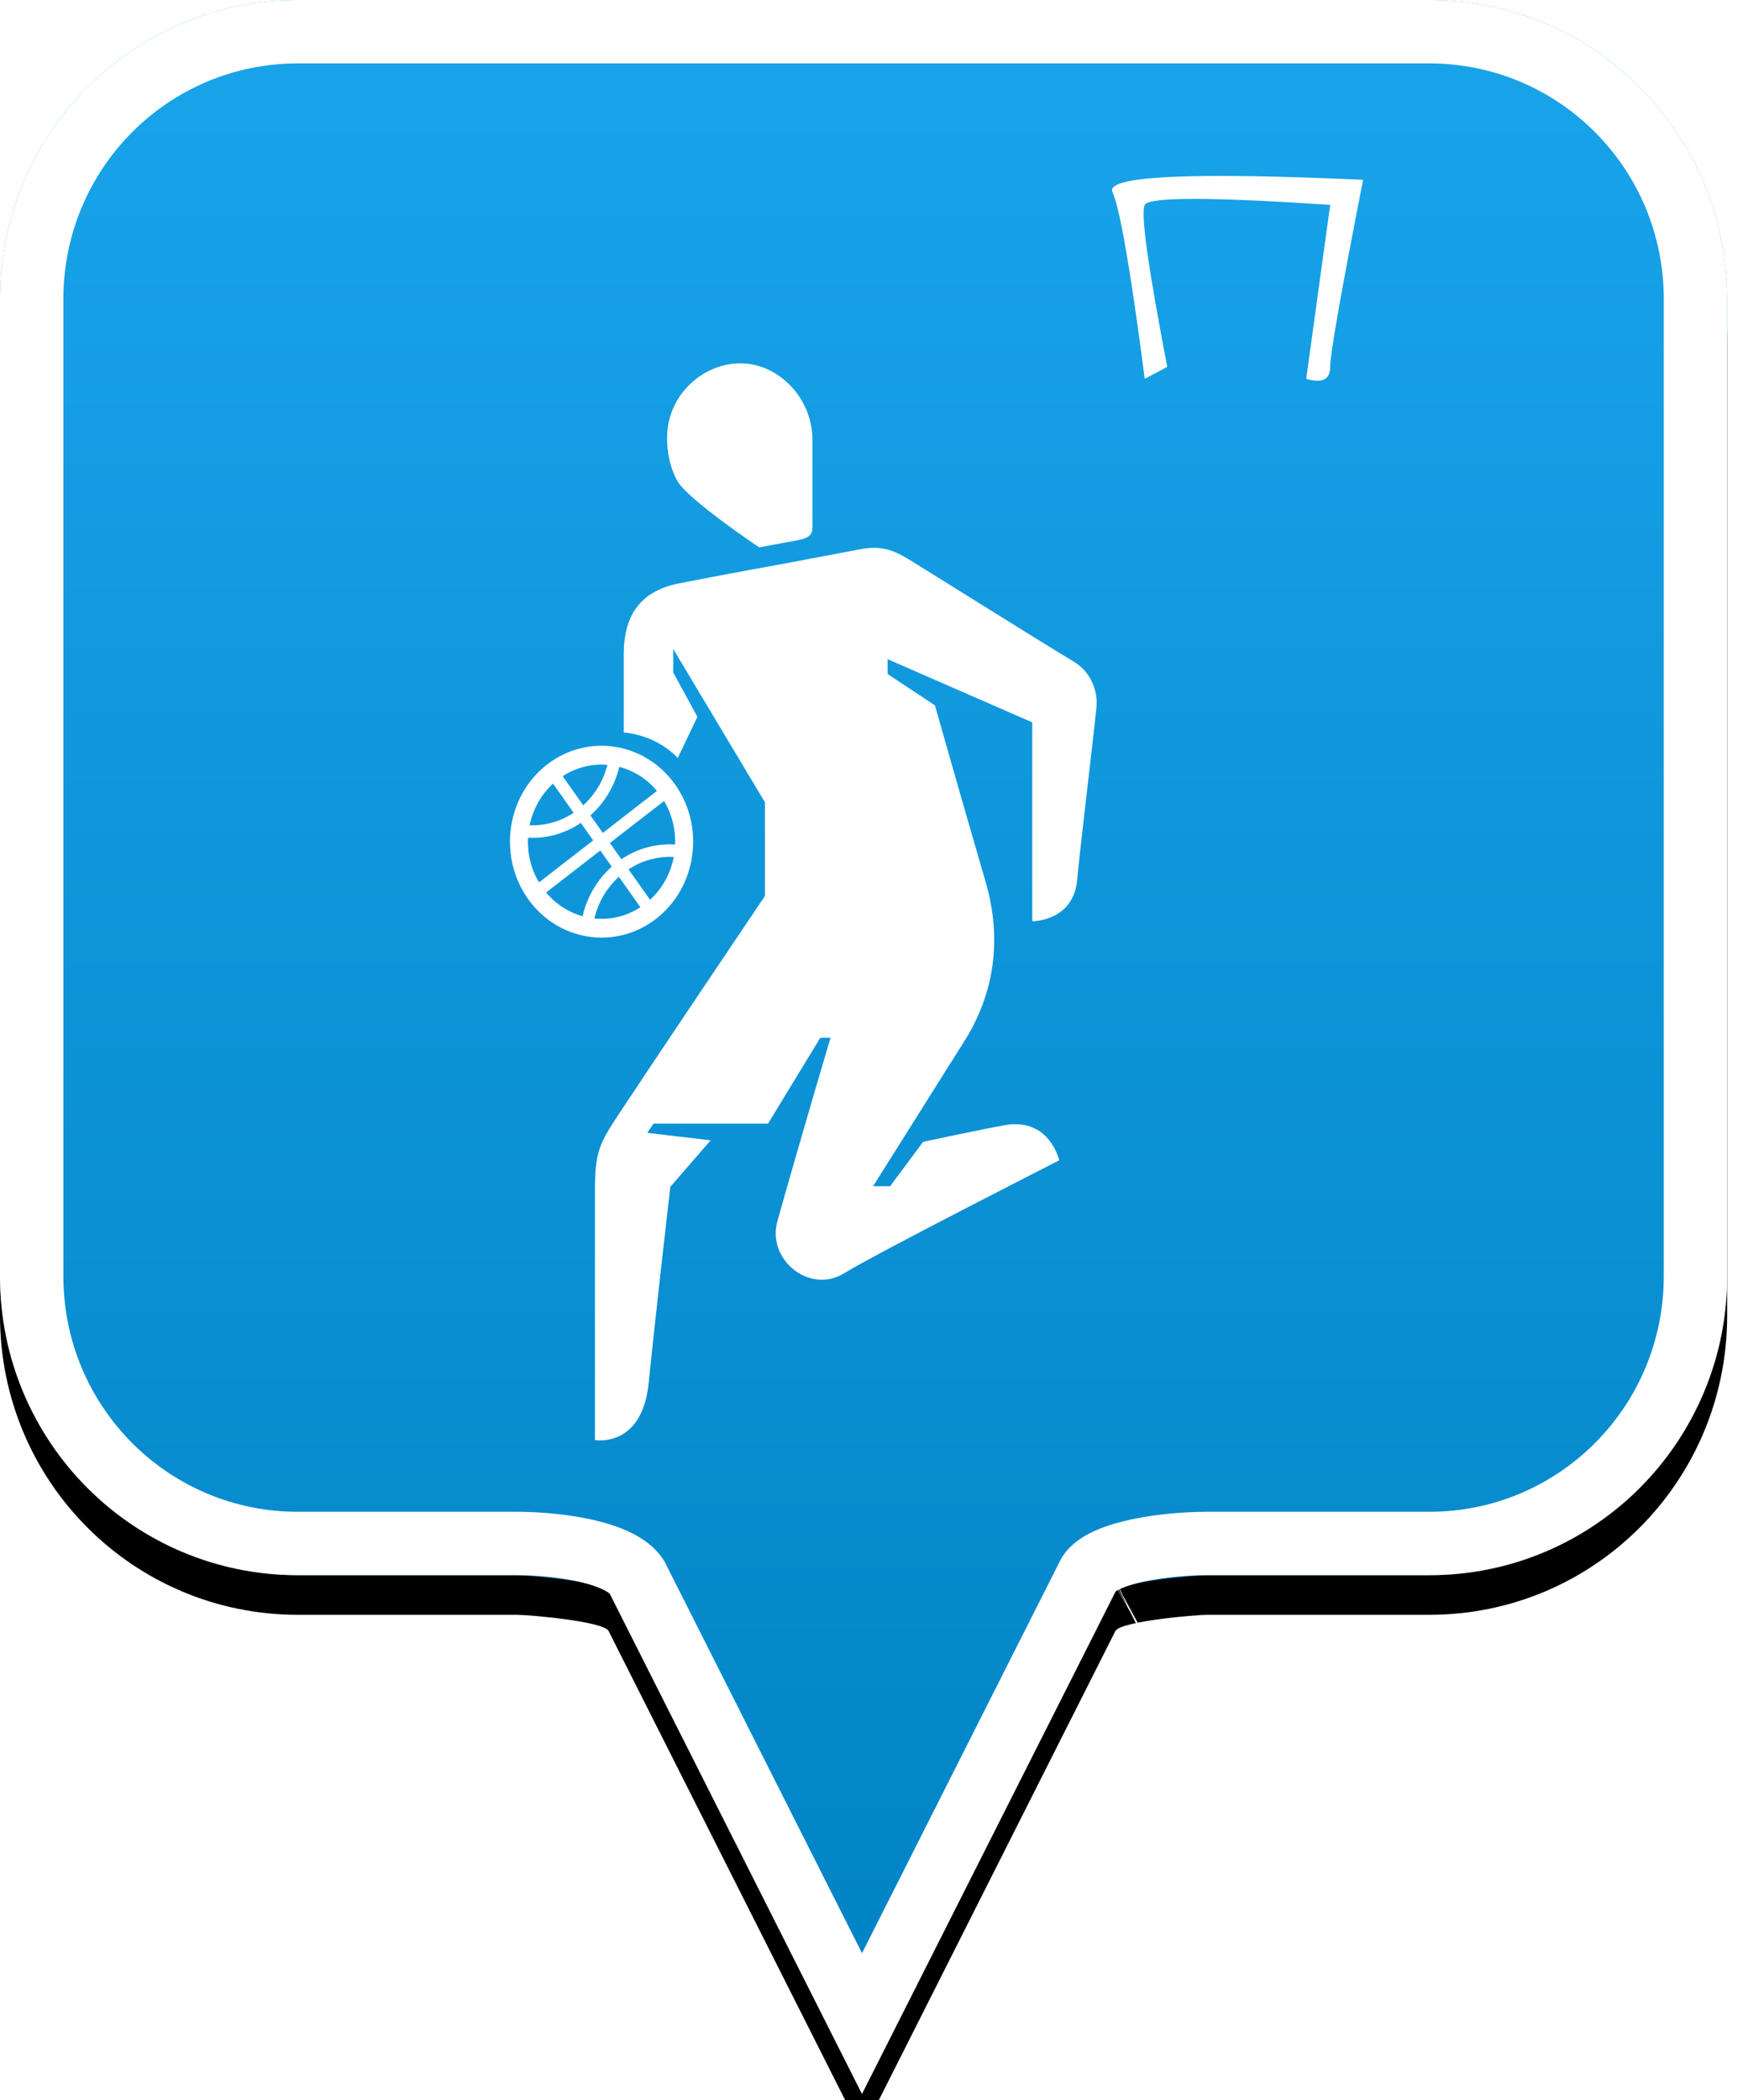 <?xml version="1.0" encoding="UTF-8"?>
<svg width="44px" height="53px" viewBox="0 0 44 53" version="1.1" xmlns="http://www.w3.org/2000/svg" xmlns:xlink="http://www.w3.org/1999/xlink">
    <!-- Generator: Sketch 49.2 (51160) - http://www.bohemiancoding.com/sketch -->
    <title>location-pin-unselected</title>
    <desc>Created with Sketch.</desc>
    <defs>
        <linearGradient x1="50%" y1="0%" x2="50%" y2="100%" id="linearGradient-1">
            <stop stop-color="#19A4EA" offset="0%"></stop>
            <stop stop-color="#0082C3" offset="100%"></stop>
        </linearGradient>
        <path d="M7.52,2.74985211e-16 C3.36,2.74985211e-16 0,3.373 0,7.548 L0,32.202 C0,36.377 3.36,39.75 7.52,39.75 L13.04,39.75 C13.36,39.75 15.2,39.911 15.36,40.152 L21.76,52.839 L28.16,40.152 C28.32,39.911 30.16,39.75 30.48,39.75 L36.08,39.75 C40.24,39.75 43.6,36.377 43.6,32.202 L43.6,7.548 C43.6,3.373 40.24,0 36.08,0 C31.553,4.35829201e-17 28.159,7.62701102e-17 25.895,9.80615702e-17 C21.812,1.37377935e-16 15.687,1.96352482e-16 7.52,2.74985211e-16 Z" id="path-2"></path>
        <filter x="-18.3%" y="-13.2%" width="136.7%" height="130.3%" filterUnits="objectBoundingBox" id="filter-3">
            <feOffset dx="0" dy="1" in="SourceAlpha" result="shadowOffsetOuter1"></feOffset>
            <feGaussianBlur stdDeviation="2.5" in="shadowOffsetOuter1" result="shadowBlurOuter1"></feGaussianBlur>
            <feComposite in="shadowBlurOuter1" in2="SourceAlpha" operator="out" result="shadowBlurOuter1"></feComposite>
            <feColorMatrix values="0 0 0 0 0   0 0 0 0 0   0 0 0 0 0  0 0 0 0.272 0" type="matrix" in="shadowBlurOuter1"></feColorMatrix>
        </filter>
    </defs>
    <g id="location-pin-unselected" stroke="none" stroke-width="1" fill="none" fill-rule="evenodd">
        <g id="location-pin">
            <g id="Path">
                <use fill="black" fill-opacity="1" filter="url(#filter-3)" xlink:href="#path-2"></use>
                <use fill="url(#linearGradient-1)" fill-rule="evenodd" xlink:href="#path-2"></use>
                <path stroke="#FFFFFF" stroke-width="1.6" d="M21.76,51.064 L27.494,39.709 C27.856,39.163 29.433,38.95 30.48,38.95 L36.08,38.95 C39.797,38.95 42.8,35.936 42.8,32.202 L42.8,7.548 C42.8,3.814 39.797,0.8 36.08,0.8 C29.856,0.8 29.856,0.8 25.895,0.8 C18.749,0.8 18.749,0.8 7.52,0.8 C3.803,0.8 0.8,3.814 0.8,7.548 L0.8,32.202 C0.8,35.936 3.803,38.95 7.52,38.95 L13.04,38.95 C14.087,38.95 15.664,39.163 16.074,39.791 L21.76,51.064 Z M28.605,40.802 C28.603,40.803 28.601,40.803 28.599,40.804 C28.603,40.802 28.608,40.8 28.612,40.798 Z"></path>
            </g>
        </g>
        <g id="netball" transform="translate(3, 3)" fill="#FFFFFF">
            <path d="M14.008,18.626 C13.604,18.605 13.209,18.713 12.866,18.938 L13.409,19.706 C13.718,19.424 13.927,19.048 14.008,18.626 M13.166,19.894 L12.623,19.126 C12.317,19.402 12.103,19.767 12.004,20.177 C12.4,20.218 12.809,20.127 13.166,19.894 M11.706,20.121 C11.82,19.631 12.076,19.197 12.443,18.871 L12.154,18.462 L10.786,19.522 C11.036,19.822 11.359,20.024 11.706,20.121 M10.606,19.268 L11.974,18.208 L11.662,17.766 C11.295,18.014 10.872,18.144 10.439,18.144 C10.402,18.144 10.366,18.142 10.329,18.14 C10.31,18.526 10.4,18.921 10.606,19.268 M10.37,17.826 C10.763,17.84 11.148,17.731 11.481,17.511 L10.961,16.775 C10.652,17.058 10.452,17.429 10.37,17.826 M11.204,16.587 L11.724,17.322 C12.021,17.052 12.233,16.699 12.334,16.301 C11.948,16.268 11.552,16.361 11.204,16.587 M12.633,16.352 C12.518,16.831 12.264,17.257 11.904,17.577 L12.217,18.019 L13.584,16.959 C13.327,16.65 12.992,16.445 12.633,16.352 M13.764,17.213 L12.396,18.273 L12.686,18.683 C13.091,18.41 13.563,18.281 14.043,18.312 C14.057,17.924 13.961,17.544 13.764,17.213 M14.472,18.598 C14.381,19.237 14.058,19.802 13.561,20.187 C13.148,20.507 12.666,20.661 12.188,20.661 C11.48,20.661 10.78,20.322 10.327,19.682 C9.568,18.608 9.784,17.089 10.809,16.294 C11.834,15.5 13.285,15.726 14.044,16.8 C14.411,17.319 14.563,17.958 14.472,18.598 M16.165,10.813 C16.165,10.813 16.505,10.749 16.884,10.679 C17.221,10.616 17.509,10.599 17.509,10.329 L17.509,8.107 C17.509,7.011 16.621,6.168 15.692,6.168 C14.763,6.168 13.839,6.947 13.839,8.057 C13.839,8.442 13.921,8.806 14.09,9.122 C14.346,9.599 16.165,10.813 16.165,10.813 M16.896,11.205 C16.896,11.205 17.989,10.995 18.747,10.855 C19.223,10.768 19.534,10.867 19.933,11.111 C20.585,11.509 22.793,12.9 24.113,13.701 C24.547,13.964 24.72,14.447 24.678,14.858 C24.584,15.783 24.251,18.515 24.194,19.188 C24.102,20.26 23.058,20.247 23.058,20.247 L23.058,15.229 L19.407,13.635 L19.407,14.01 L20.601,14.799 C20.601,14.799 21.216,16.973 21.88,19.251 C22.305,20.707 22.096,22.081 21.346,23.27 C20.296,24.936 19.04,26.934 19.04,26.934 L19.47,26.934 L20.304,25.813 C20.304,25.813 21.869,25.482 22.363,25.394 C23.496,25.194 23.739,26.281 23.739,26.281 C23.739,26.281 19.113,28.634 18.32,29.125 C17.428,29.678 16.355,28.776 16.623,27.822 C17.227,25.669 17.966,23.189 17.966,23.189 L17.707,23.189 L16.388,25.355 L13.498,25.355 L13.338,25.587 L14.94,25.776 L13.922,26.949 C13.922,26.949 13.585,29.844 13.375,31.902 C13.207,33.552 12.019,33.34 12.019,33.34 L12.019,27.048 C12.019,26.106 12.114,25.879 12.601,25.144 C13.626,23.594 15.968,20.118 15.968,20.118 L16.311,19.61 L16.311,17.248 L13.994,13.376 L13.994,13.969 L14.605,15.089 L14.109,16.129 C14.109,16.129 13.628,15.562 12.746,15.485 L12.746,13.506 C12.746,12.516 13.178,11.916 14.125,11.725 C15.085,11.532 16.896,11.205 16.896,11.205" id="Fill-1"></path>
            <path d="M26.466,6.257 L25.898,6.56 C25.542,3.824 25.27,2.253 25.083,1.848 C24.896,1.443 27.005,1.339 31.41,1.537 C30.856,4.361 30.579,5.935 30.579,6.257 C30.579,6.58 30.377,6.68 29.974,6.56 L30.579,2.17 C27.567,1.969 26.006,1.969 25.898,2.17 C25.79,2.37 25.979,3.732 26.466,6.257 Z" id="Path-22"></path>
        </g>
    </g>
</svg>